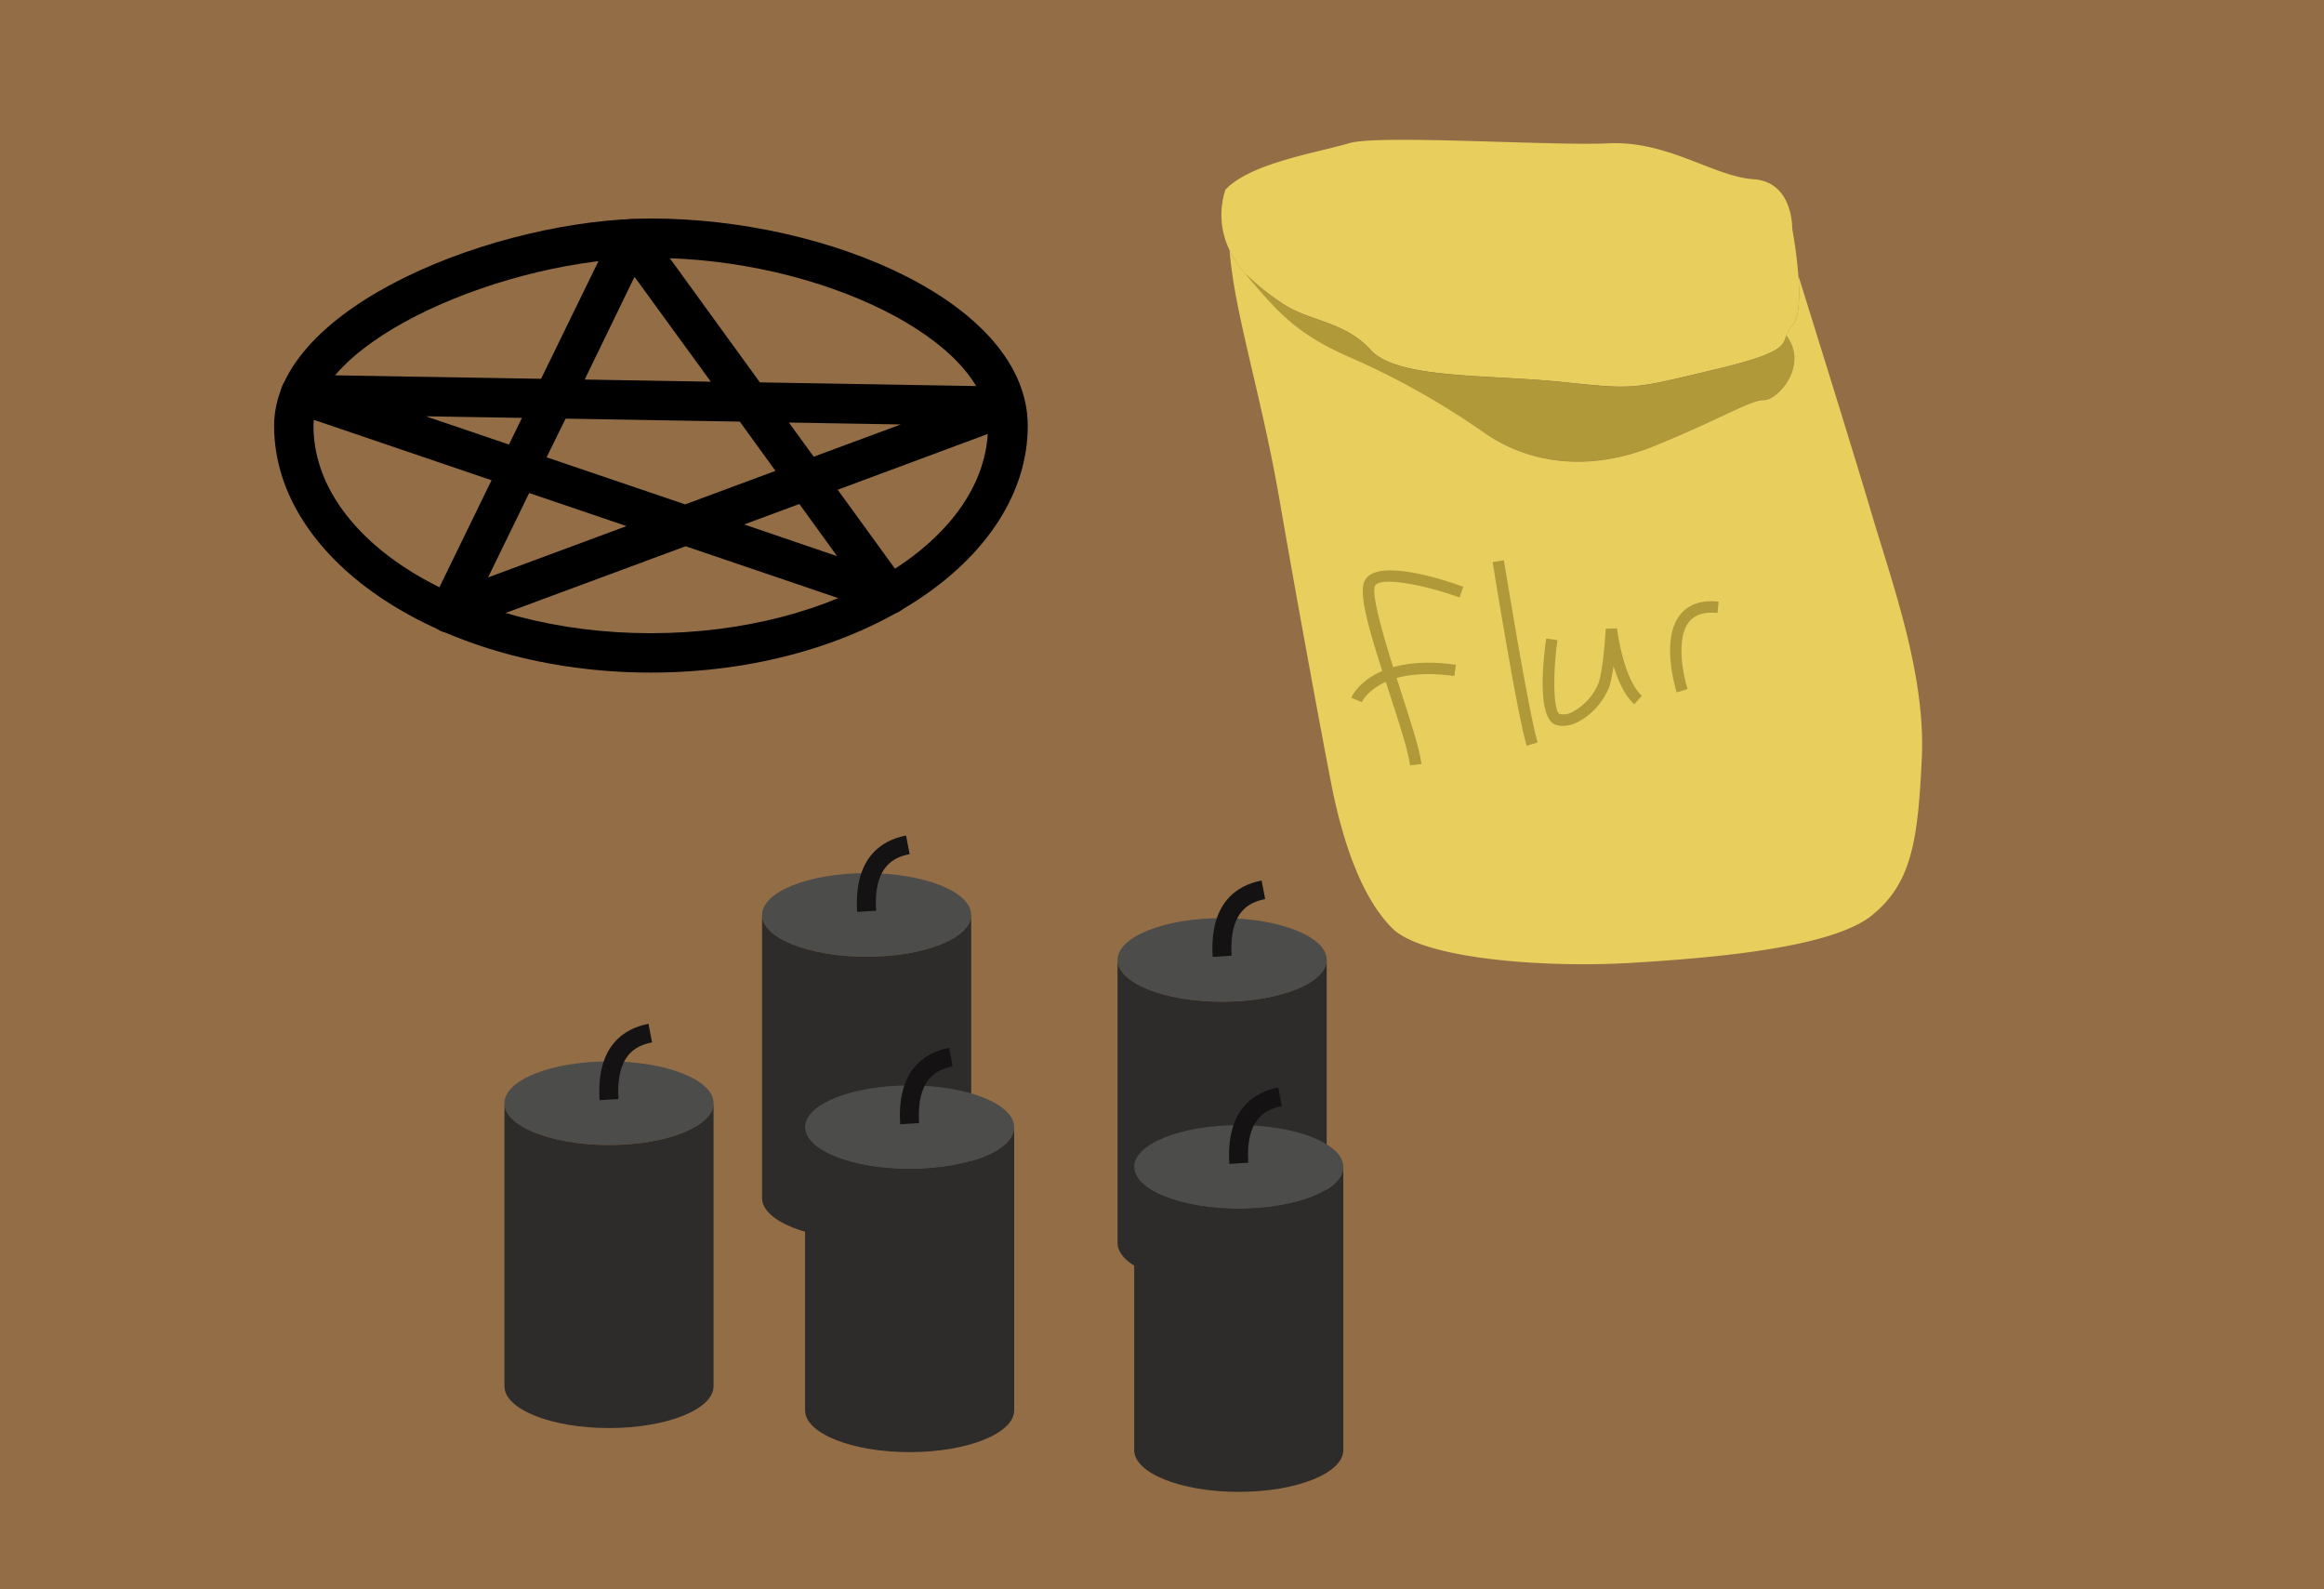 <svg xmlns="http://www.w3.org/2000/svg" viewBox="0 0 468.08 320"><defs><style>.cls-1{fill:#926d46;}.cls-2{fill:#e8ce5d;}.cls-3{fill:#af9939;}.cls-4{fill:#4c4c4b;}.cls-5{fill:#2d2c2a;}.cls-6{fill:#141213;}</style></defs><title>Asset 3</title><g id="Layer_2" data-name="Layer 2"><g id="Layer_3" data-name="Layer 3"><rect class="cls-1" width="468.08" height="320"/></g><g id="Layer_1-2" data-name="Layer 1"><path class="cls-2" d="M361,65.55a5.33,5.33,0,0,0-1.19,2c-.71,2.06-.69,3.58-14.05,6.76-17.3,4.13-16.27,4.13-31.25,2.59s-33.07-.53-38.47-6.46-12.58-5.68-18.08-9.56A50.27,50.27,0,0,1,250.7,55l-.26-.3a19,19,0,0,1-2.77-4.28,16.22,16.22,0,0,1-.85-12.24c5.16-5.43,18.86-7.49,24.8-9.32s40.55.55,52.42,0,21.2,6.71,29.19,7.24,7.75,10,7.75,10a89.71,89.71,0,0,1,1.23,9.42C362.54,59.68,362.42,64,361,65.55Z"/><path class="cls-3" d="M355.29,80.53c-2.84,0-8.77,3.87-22.2,9.28S307.52,93.18,298.75,87a156.72,156.72,0,0,0-27.39-15.24C261.17,67.15,257.5,63.07,250.7,55a50.27,50.27,0,0,0,7.24,5.91c5.5,3.88,12.64,3.62,18.08,9.56s23.48,4.9,38.47,6.46,13.95,1.54,31.25-2.59c13.36-3.18,13.34-4.7,14.05-6.76C364.35,73.54,358.14,80.53,355.29,80.53Z"/><path class="cls-2" d="M387.08,152.59c-.78,16.77-2.07,25.3-10.09,31.76s-31.25,8.52-48.55,9.55-41.84-.77-48.05-7-10.06-17.58-12.39-29.7-6.72-35.9-10.34-56.82-9.14-37.78-10-50a19,19,0,0,0,2.77,4.28l.26.3c6.8,8.09,10.47,12.17,20.66,16.75A156.72,156.72,0,0,1,298.75,87c8.77,6.21,20.91,8.27,34.34,2.84s19.36-9.28,22.2-9.28,9.06-7,4.5-13a5.33,5.33,0,0,1,1.19-2c1.44-1.54,1.56-5.87,1.23-10.06,0,0,10.66,34.07,14.78,48S387.85,135.8,387.08,152.59Z"/><path class="cls-3" d="M284,154.13c-.36-2.95-2.24-8.71-4.24-14.81-4-12.27-6.33-19.91-4.82-22.53,2.56-4.42,15.8-.08,19.79,1.36l-.77,2.16c-7.36-2.65-16-4.22-17-2.37s2.58,13.2,5,20.67c2,6.21,3.95,12.07,4.34,15.24Z"/><path class="cls-3" d="M274.26,141.4l-2.1-.9c.16-.37,4.06-9,21.07-6.64l-.31,2.27C277.61,134,274.3,141.33,274.26,141.4Z"/><path class="cls-3" d="M307.5,150.19c-1.87-6-6.66-35.73-6.87-37l2.27-.36c.05.3,5,30.81,6.79,36.67Z"/><path class="cls-3" d="M314.76,146.17a4.52,4.52,0,0,1-1.34-.19c-3.82-1.2-2.69-12.56-2-17.39l2.27.31c-1.09,8-.66,14.54.45,14.89a3.91,3.91,0,0,0,2.78-.54,11.54,11.54,0,0,0,5.09-5.8c1-3.28,1.4-10.76,1.4-10.84l2.28-.07c0,.1,1.24,10.17,5,13.56l-1.53,1.71c-1.95-1.76-3.28-4.79-4.18-7.68a28.82,28.82,0,0,1-.79,4,13.71,13.71,0,0,1-6.2,7.16A6.9,6.9,0,0,1,314.76,146.17Z"/><path class="cls-3" d="M337.71,139.44c-.14-.43-3.35-10.65.71-15.67,1.68-2.08,4.29-3,7.73-2.62l-.22,2.28c-2.67-.28-4.54.32-5.73,1.78-2.73,3.38-1.15,10.91-.31,13.53Z"/><path d="M131.08,135.44c-41.83,0-75.87-22.29-75.87-49.69C55.21,61.53,100.53,44,131.08,44,167,44,207,61.14,207,85.75,207,113.15,172.92,135.44,131.08,135.44Zm0-83.51c-29,0-67.94,16.72-67.94,33.82,0,23,30.48,41.76,67.94,41.76S199,108.77,199,85.75C199,68.68,165.37,51.93,131.08,51.93Z"/><path d="M90.39,127.42a4,4,0,0,1-3.57-5.71L99,96.71,59.21,83.18a4,4,0,0,1-2.63-4.43,3.75,3.75,0,0,1,4-3.29l48.4.82,14.61-29.95a4,4,0,0,1,6.77-.59L153.05,77l49.58.84a4,4,0,0,1,1.31,7.69L168.72,98.62l13.65,18.8a4,4,0,0,1-4.49,6.09L138.08,110,91.77,127.17A3.91,3.91,0,0,1,90.39,127.42Zm16.19-28.14-8.28,17,27.88-10.34Zm43.3,6.33L168.61,112,161,101.49ZM110.09,92.09,138,101.57l18.19-6.75L149,84.9l-35.08-.6Zm48.8-7,5,6.88,17.54-6.5ZM85.76,83.83l16.75,5.69,2.62-5.37Zm32-7.4,25.41.43L127.8,55.75Z"/><ellipse class="cls-4" cx="122.66" cy="222.15" rx="21.06" ry="8.42"/><path class="cls-5" d="M143.72,222.15v57c0,4.64-9.42,8.42-21.06,8.42s-21.06-3.78-21.06-8.42v-57c0,4.65,9.43,8.42,21.06,8.42S143.72,226.8,143.72,222.15Z"/><path class="cls-6" d="M120.76,221.54c-.69-11,5-14.44,9.85-15.38l.72,3.75c-3.17.61-7.32,2.45-6.77,11.4Z"/><ellipse class="cls-4" cx="174.55" cy="184.24" rx="21.06" ry="8.42"/><path class="cls-5" d="M195.61,184.24v57c0,4.64-9.42,8.42-21.06,8.42s-21.06-3.78-21.06-8.42v-57c0,4.65,9.43,8.42,21.06,8.42S195.61,188.89,195.61,184.24Z"/><path class="cls-6" d="M172.64,183.63c-.68-11,5-14.44,9.85-15.38l.72,3.75c-3.17.61-7.32,2.46-6.76,11.4Z"/><ellipse class="cls-4" cx="246.15" cy="193.3" rx="21.06" ry="8.42"/><path class="cls-5" d="M267.21,193.3v57c0,4.65-9.42,8.42-21.06,8.42s-21.06-3.77-21.06-8.42v-57c0,4.64,9.44,8.42,21.06,8.42S267.21,197.94,267.21,193.3Z"/><path class="cls-6" d="M244.25,192.69c-.69-11,5-14.44,9.85-15.38l.72,3.74c-3.17.61-7.32,2.46-6.76,11.4Z"/><ellipse class="cls-4" cx="183.21" cy="226.99" rx="21.06" ry="8.42"/><path class="cls-5" d="M204.27,227v57c0,4.64-9.42,8.42-21.06,8.42s-21.06-3.78-21.06-8.42V227c0,4.65,9.43,8.42,21.06,8.42S204.27,231.64,204.27,227Z"/><path class="cls-6" d="M181.31,226.39c-.69-11,5-14.45,9.85-15.39l.72,3.75c-3.17.61-7.32,2.46-6.77,11.4Z"/><ellipse class="cls-4" cx="249.5" cy="234.99" rx="21.06" ry="8.42"/><path class="cls-5" d="M270.56,235v57c0,4.65-9.41,8.42-21.06,8.42s-21.06-3.77-21.06-8.42V235c0,4.64,9.44,8.42,21.06,8.42S270.56,239.63,270.56,235Z"/><path class="cls-6" d="M247.6,234.38c-.69-11,5-14.44,9.85-15.38l.72,3.75c-3.17.6-7.32,2.45-6.76,11.39Z"/></g></g></svg>